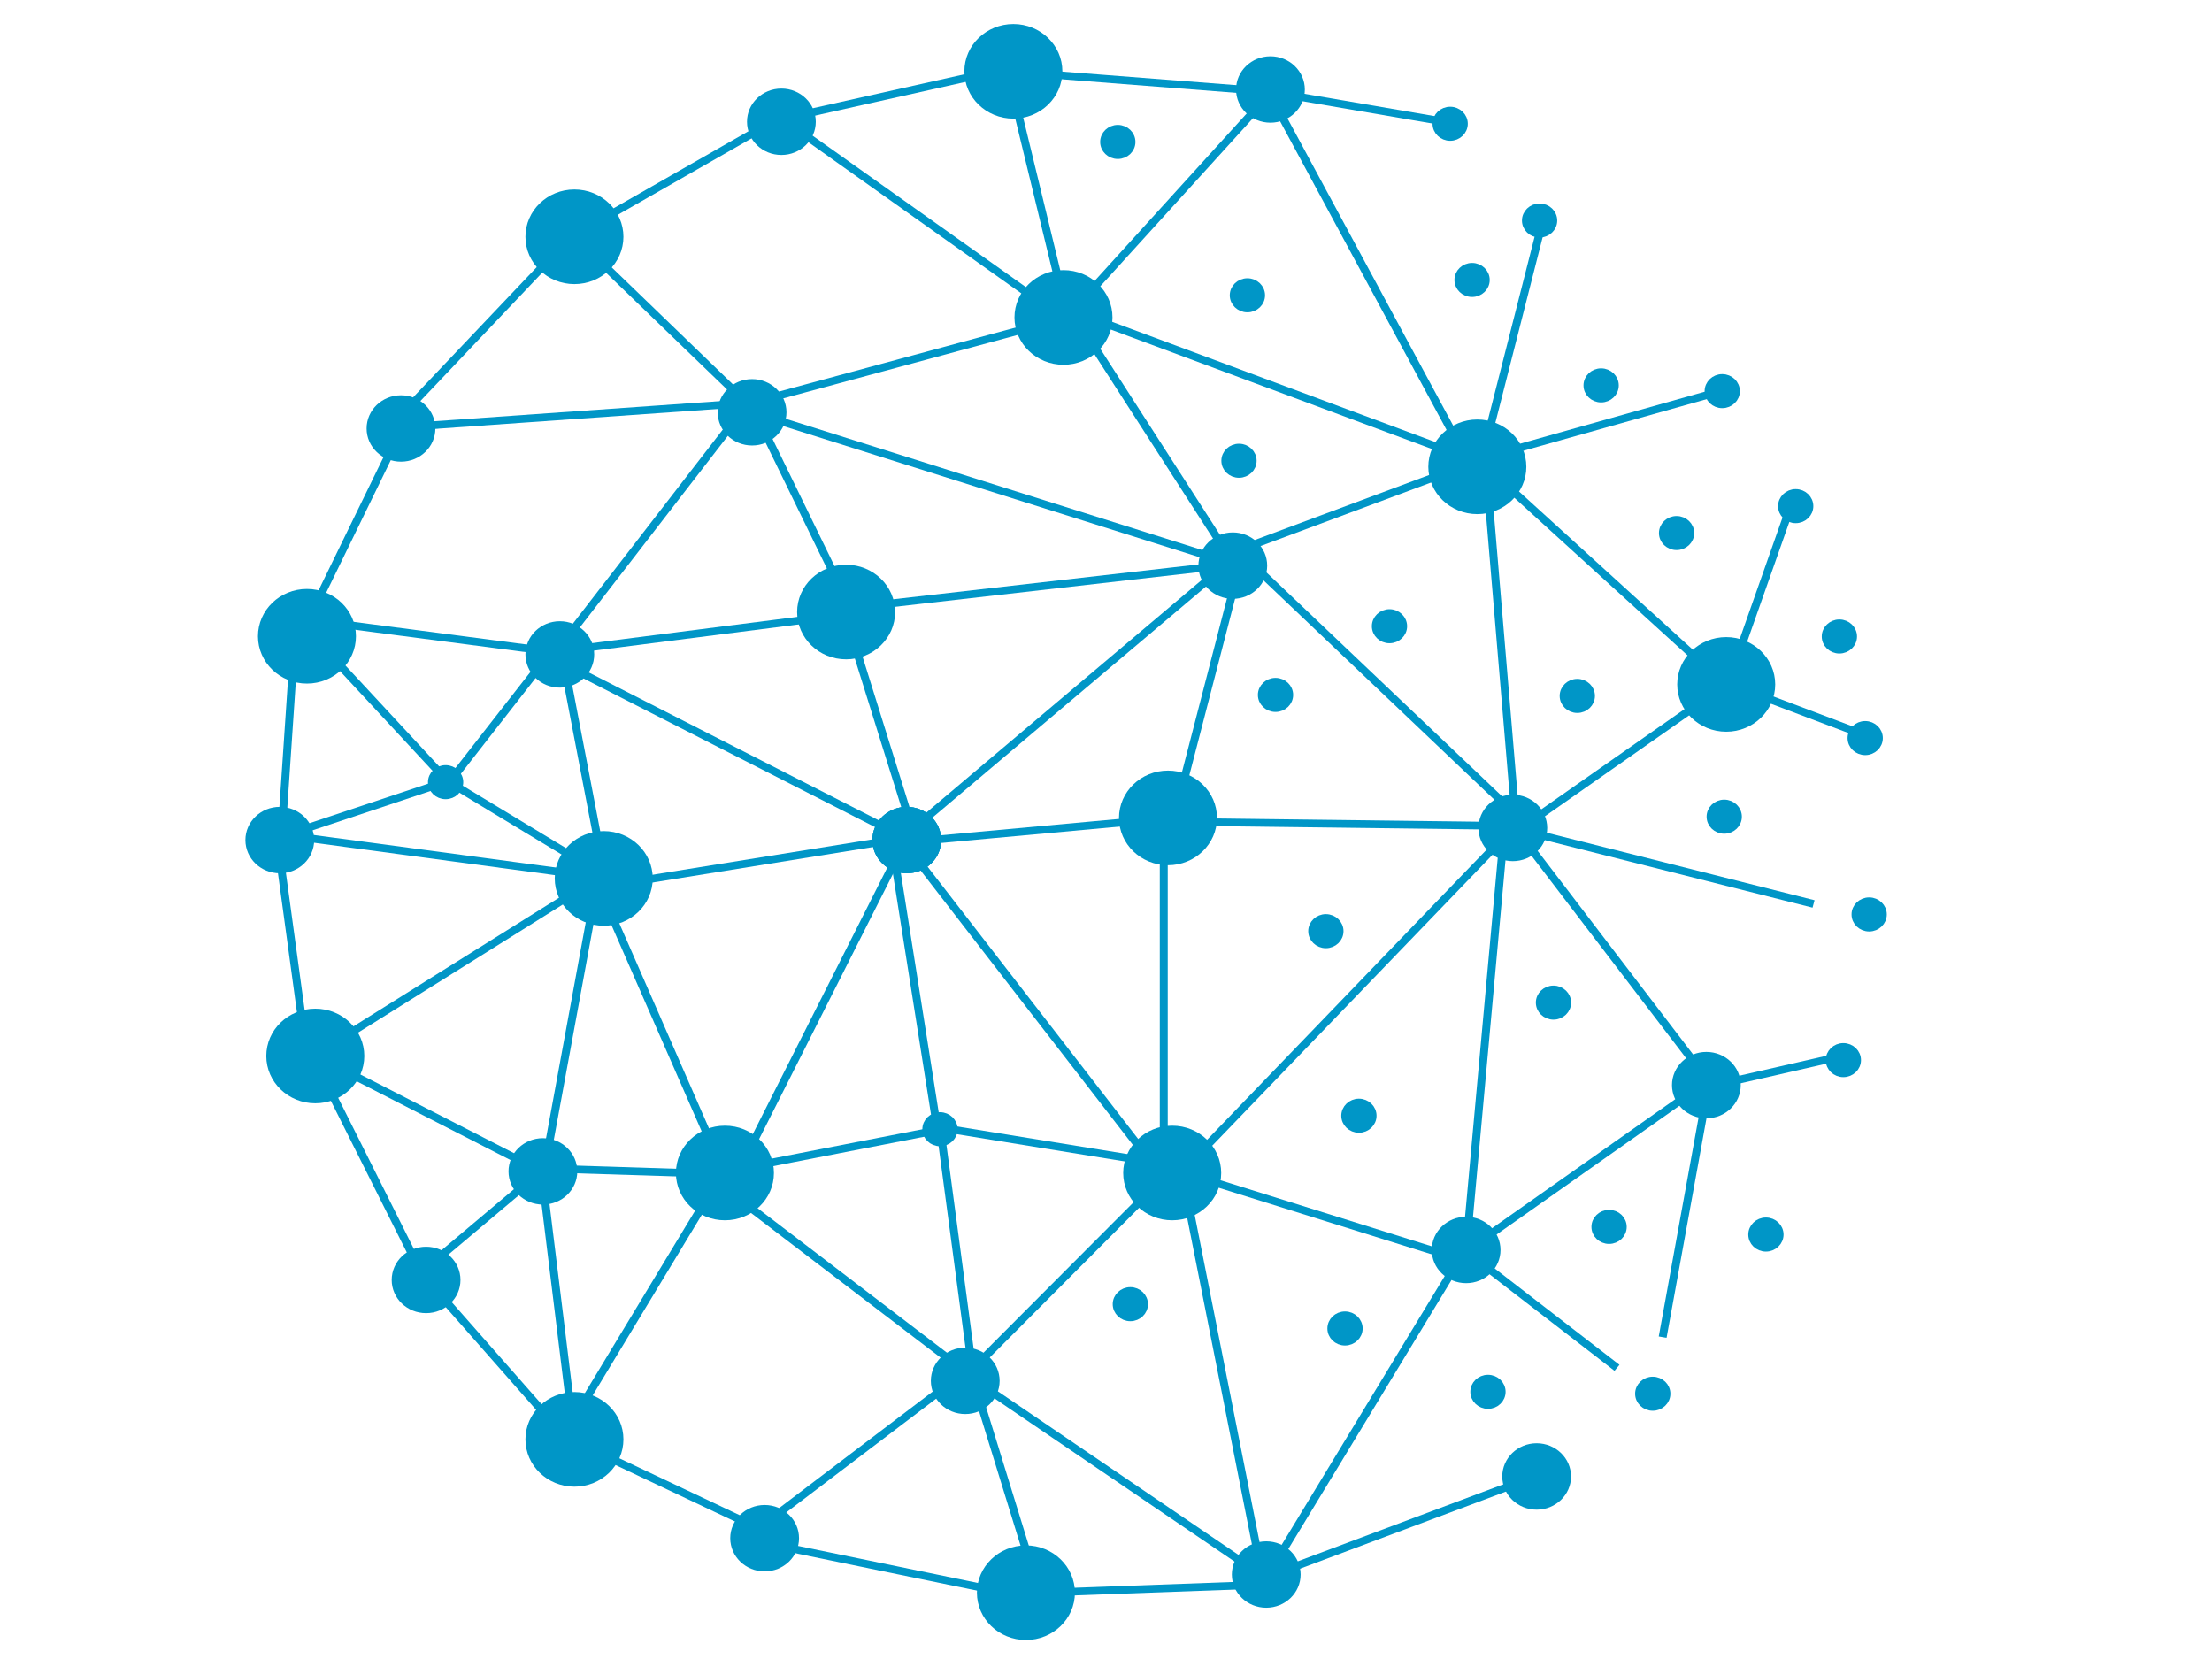 <?xml version="1.0"?>
<svg width="640" height="480" xmlns="http://www.w3.org/2000/svg" xmlns:svg="http://www.w3.org/2000/svg">
 <!-- Created with SVG-edit - https://github.com/SVG-Edit/svgedit-->
 <g class="layer" display="inline">
  <title>Layer 1</title>
  <line fill="none" id="svg_28" stroke="#0096c7" transform="matrix(2.395 0 0 2.273 -475.812 -316.119) matrix(0.976 0 0 0.976 5.571 6.477)" x1="354.38" x2="327.01" y1="342.53" y2="343.58"/>
  <g id="svg_3" transform="translate(72.041 7.988) scale(0.983 1) translate(-72.041 -7.988)">
   <line fill="none" id="svg_24" stroke="#0096c7" transform="matrix(2.395 0 0 2.273 -475.812 -316.119) matrix(0.976 0 0 0.976 5.571 6.477)" x1="247.01" x2="270.17" y1="190.95" y2="165.68"/>
   <line fill="none" id="svg_25" stroke="#0096c7" transform="matrix(2.395 0 0 2.273 -475.812 -316.119) matrix(0.976 0 0 0.976 5.571 6.477)" x1="247.54" x2="234.91" y1="192.53" y2="219.37"/>
   <line fill="none" id="svg_27" stroke="#0096c7" transform="matrix(2.395 0 0 2.273 -475.812 -316.119) matrix(0.976 0 0 0.976 5.571 6.477)" x1="234.38" x2="232.8" y1="219.89" y2="244.11"/>
   <line fill="none" id="svg_29" stroke="#0096c7" transform="matrix(2.395 0 0 2.273 -475.812 -316.119) matrix(0.976 0 0 0.976 5.571 6.477)" x1="235.96" x2="232.28" y1="273.58" y2="245.68"/>
   <line fill="none" id="svg_30" stroke="#0096c7" transform="matrix(2.395 0 0 2.273 -475.812 -316.119) matrix(0.976 0 0 0.976 5.571 6.477)" x1="294.38" x2="326.49" y1="337.26" y2="344.11"/>
   <line fill="none" id="svg_31" stroke="#0096c7" transform="matrix(2.395 0 0 2.273 -475.812 -316.119) matrix(0.976 0 0 0.976 5.571 6.477)" x1="250.7" x2="235.43" y1="302.53" y2="270.95"/>
   <line fill="none" id="svg_32" stroke="#0096c7" transform="matrix(2.395 0 0 2.273 -475.812 -316.119) matrix(0.976 0 0 0.976 5.571 6.477)" x1="294.91" x2="269.12" y1="336.21" y2="323.58"/>
   <line fill="none" id="svg_33" stroke="#0096c7" transform="matrix(2.395 0 0 2.273 -475.812 -316.119) matrix(0.976 0 0 0.976 5.571 6.477)" x1="251.75" x2="269.64" y1="303.58" y2="324.63"/>
   <line fill="none" id="svg_34" stroke="#0096c7" transform="matrix(2.395 0 0 2.273 -475.812 -316.119) matrix(0.976 0 0 0.976 5.571 6.477)" x1="270.17" x2="295.96" y1="166.21" y2="150.95"/>
   <line fill="none" id="svg_35" stroke="#0096c7" transform="matrix(2.395 0 0 2.273 -475.812 -316.119) matrix(0.976 0 0 0.976 5.571 6.477)" x1="357.01" x2="324.38" y1="147.79" y2="145.16"/>
   <line fill="none" id="svg_36" stroke="#0096c7" transform="matrix(2.395 0 0 2.273 -475.812 -316.119) matrix(0.976 0 0 0.976 5.571 6.477)" x1="295.43" x2="324.91" y1="151.47" y2="144.63"/>
   <line fill="none" id="svg_37" stroke="#0096c7" transform="matrix(2.395 0 0 2.273 -475.812 -316.119) matrix(0.976 0 0 0.976 5.571 6.477)" x1="236.49" x2="267.54" y1="216.74" y2="220.95"/>
   <line fill="none" id="svg_38" stroke="#0096c7" transform="matrix(2.395 0 0 2.273 -475.812 -316.119) matrix(0.976 0 0 0.976 5.571 6.477)" x1="269.64" x2="292.8" y1="166.74" y2="189.89"/>
   <line fill="none" id="svg_39" stroke="#0096c7" transform="matrix(2.395 0 0 2.273 -475.812 -316.119) matrix(0.976 0 0 0.976 5.571 6.477)" x1="268.06" x2="291.22" y1="219.89" y2="188.84"/>
   <line fill="none" id="svg_41" stroke="#0096c7" transform="matrix(2.395 0 0 2.273 -475.812 -316.119) matrix(0.976 0 0 0.976 5.571 6.477)" x1="331.75" x2="323.85" y1="177.26" y2="143.58"/>
   <line fill="none" id="svg_42" stroke="#0096c7" transform="matrix(2.395 0 0 2.273 -475.812 -316.119) matrix(0.976 0 0 0.976 5.571 6.477)" x1="292.28" x2="331.75" y1="188.32" y2="177.26"/>
   <line fill="none" id="svg_43" stroke="#0096c7" transform="matrix(2.395 0 0 2.273 -475.812 -316.119) matrix(0.976 0 0 0.976 5.571 6.477)" x1="302.28" x2="266.49" y1="216.21" y2="220.95"/>
   <line fill="none" id="svg_44" stroke="#0096c7" transform="matrix(2.395 0 0 2.273 -475.812 -316.119) matrix(0.976 0 0 0.976 5.571 6.477)" x1="292.28" x2="304.91" y1="189.37" y2="216.21"/>
   <line fill="none" id="svg_46" stroke="#0096c7" transform="matrix(2.395 0 0 2.273 -475.812 -316.119) matrix(0.976 0 0 0.976 5.571 6.477)" x1="295.96" x2="331.75" y1="151.47" y2="177.79"/>
   <line fill="none" id="svg_48" stroke="#0096c7" transform="matrix(2.395 0 0 2.273 -475.812 -316.119) matrix(0.976 0 0 0.976 5.571 6.477)" x1="235.96" x2="273.33" y1="274.11" y2="249.89"/>
   <line fill="none" id="svg_49" stroke="#0096c7" transform="matrix(2.395 0 0 2.273 -475.812 -316.119) matrix(0.976 0 0 0.976 5.571 6.477)" x1="268.06" x2="273.33" y1="220.95" y2="249.37"/>
   <line fill="none" id="svg_50" stroke="#0096c7" transform="matrix(2.395 0 0 2.273 -475.812 -316.119) matrix(0.976 0 0 0.976 5.571 6.477)" x1="232.28" x2="273.85" y1="244.63" y2="250.42"/>
   <line fill="none" id="svg_51" stroke="#0096c7" transform="matrix(2.395 0 0 2.273 -475.812 -316.119) matrix(0.976 0 0 0.976 5.571 6.477)" x1="249.64" x2="292.8" y1="191.47" y2="188.32"/>
   <circle cx="307.32" cy="245.42" fill="#0096c7" id="svg_53" r="3.83" stroke="#0096c7" transform="matrix(2.395 0 0 2.273 -465.812 -316.119) matrix(0.976 0 0 0.976 5.469 6.477)"/>
   <circle cx="307.32" cy="245.42" fill="#0096c7" id="svg_58" r="3.83" stroke="#0096c7" transform="matrix(2.395 0 0 2.273 -465.812 -316.119) matrix(0.976 0 0 0.976 5.469 6.477)"/>
   <line fill="none" id="svg_59" stroke="#0096c7" transform="matrix(2.395 0 0 2.273 -475.812 -316.119) matrix(0.976 0 0 0.976 5.571 6.477)" x1="276.49" x2="311.22" y1="250.95" y2="245.16"/>
   <line fill="none" id="svg_65" stroke="#0096c7" transform="matrix(2.395 0 0 2.273 -475.812 -316.119) matrix(0.976 0 0 0.976 5.571 6.477)" x1="327.54" x2="320.17" y1="341.47" y2="316.74"/>
   <line fill="none" id="svg_69" stroke="#0096c7" transform="matrix(2.395 0 0 2.273 -475.812 -316.119) matrix(0.976 0 0 0.976 5.571 6.477)" x1="270.17" x2="288.59" y1="319.89" y2="288.32"/>
   <line fill="none" id="svg_70" stroke="#0096c7" transform="matrix(2.395 0 0 2.273 -475.812 -316.119) matrix(0.976 0 0 0.976 5.571 6.477)" x1="294.91" x2="317.01" y1="333.58" y2="316.21"/>
   <line fill="none" id="svg_71" stroke="#0096c7" transform="matrix(2.395 0 0 2.273 -475.812 -316.119) matrix(0.976 0 0 0.976 5.571 6.477)" x1="288.06" x2="272.28" y1="287.79" y2="250.42"/>
   <line fill="none" id="svg_72" stroke="#0096c7" transform="matrix(2.395 0 0 2.273 -475.812 -316.119) matrix(0.976 0 0 0.976 5.571 6.477)" x1="318.06" x2="345.43" y1="316.21" y2="287.79"/>
   <line fill="none" id="svg_74" stroke="#0096c7" transform="matrix(2.395 0 0 2.273 -475.812 -316.119) matrix(0.976 0 0 0.976 5.571 6.477)" x1="285.43" x2="318.06" y1="288.32" y2="314.11"/>
   <line fill="none" id="svg_75" stroke="#0096c7" transform="matrix(2.395 0 0 2.273 -475.812 -316.119) matrix(0.976 0 0 0.976 5.571 6.477)" x1="290.7" x2="311.22" y1="287.79" y2="245.68"/>
   <line fill="none" id="svg_76" stroke="#0096c7" transform="matrix(2.395 0 0 2.273 -475.812 -316.119) matrix(0.976 0 0 0.976 5.571 6.477)" x1="341.75" x2="310.7" y1="286.74" y2="245.16"/>
   <line fill="none" id="svg_77" stroke="#0096c7" transform="matrix(2.395 0 0 2.273 -475.812 -316.119) matrix(0.976 0 0 0.976 5.571 6.477)" x1="346.49" x2="355.96" y1="290.42" y2="339.89"/>
   <line fill="none" id="svg_79" stroke="#0096c7" transform="matrix(2.395 0 0 2.273 -475.812 -316.119) matrix(0.976 0 0 0.976 5.571 6.477)" x1="311.75" x2="344.91" y1="245.68" y2="242.53"/>
   <line fill="none" id="svg_80" stroke="#0096c7" transform="matrix(2.395 0 0 2.273 -475.812 -316.119) matrix(0.976 0 0 0.976 5.571 6.477)" x1="343.85" x2="343.85" y1="288.84" y2="242.53"/>
   <line fill="none" id="svg_82" stroke="#0096c7" transform="matrix(2.395 0 0 2.273 -475.812 -316.119) matrix(0.976 0 0 0.976 5.571 6.477)" x1="313.33" x2="303.33" y1="247.79" y2="214.63"/>
   <line fill="none" id="svg_87" stroke="#0096c7" transform="matrix(2.395 0 0 2.273 -475.812 -316.119) matrix(0.976 0 0 0.976 5.571 6.477)" x1="331.75" x2="353.33" y1="175.68" y2="210.42"/>
   <line fill="none" id="svg_88" stroke="#0096c7" transform="matrix(2.395 0 0 2.273 -475.812 -316.119) matrix(0.976 0 0 0.976 5.571 6.477)" x1="304.38" x2="353.33" y1="215.16" y2="209.37"/>
   <line fill="none" id="svg_89" stroke="#0096c7" transform="matrix(2.395 0 0 2.273 -475.812 -316.119) matrix(0.976 0 0 0.976 5.571 6.477)" x1="345.43" x2="353.33" y1="241.47" y2="209.89"/>
   <line fill="none" id="svg_90" stroke="#0096c7" transform="matrix(2.395 0 0 2.273 -475.812 -316.119) matrix(0.976 0 0 0.976 5.571 6.477)" x1="331.75" x2="382.28" y1="176.21" y2="195.68"/>
   <line fill="none" id="svg_91" stroke="#0096c7" transform="matrix(2.395 0 0 2.273 -475.812 -316.119) matrix(0.976 0 0 0.976 5.571 6.477)" x1="352.8" x2="382.8" y1="207.79" y2="196.21"/>
   <line fill="none" id="svg_92" stroke="#0096c7" transform="matrix(2.395 0 0 2.273 -475.812 -316.119) matrix(0.976 0 0 0.976 5.571 6.477)" x1="356.49" x2="382.8" y1="146.74" y2="197.26"/>
   <line fill="none" id="svg_93" stroke="#0096c7" transform="matrix(2.395 0 0 2.273 -475.812 -316.119) matrix(0.976 0 0 0.976 5.571 6.477)" x1="330.7" x2="357.01" y1="178.32" y2="148.32"/>
   <line fill="none" id="svg_96" stroke="#0096c7" transform="matrix(2.395 0 0 2.273 -475.812 -316.119) matrix(0.976 0 0 0.976 5.571 6.477)" x1="345.96" x2="387.54" y1="243.05" y2="243.58"/>
   <line fill="none" id="svg_98" stroke="#0096c7" transform="matrix(2.395 0 0 2.273 -475.812 -316.119) matrix(0.976 0 0 0.976 5.571 6.477)" x1="384.38" x2="388.06" y1="196.21" y2="241.47"/>
   <line fill="none" id="svg_99" stroke="#0096c7" transform="matrix(2.395 0 0 2.273 -475.812 -316.119) matrix(0.976 0 0 0.976 5.571 6.477)" x1="345.96" x2="388.06" y1="288.84" y2="243.58"/>
   <line fill="none" id="svg_103" stroke="#0096c7" transform="matrix(2.395 0 0 2.273 -475.812 -316.119) matrix(0.976 0 0 0.976 5.571 6.477)" x1="357.01" x2="380.7" y1="147.79" y2="152"/>
   <circle cx="375.74" cy="152" fill="#0096c7" id="svg_104" r="1.72" stroke="#0096c7" transform="matrix(2.395 0 0 2.273 -465.812 -316.119) matrix(0.976 0 0 0.976 5.469 6.477)"/>
   <circle cx="335.47" cy="305.95" fill="#0096c7" id="svg_105" r="1.72" stroke="#0096c7" transform="matrix(2.395 0 0 2.273 -465.812 -316.119) matrix(0.976 0 0 0.976 5.469 6.477)"/>
   <circle cx="360.09" cy="257.3" fill="#0096c7" id="svg_106" r="1.72" stroke="#0096c7" transform="matrix(2.395 0 0 2.273 -465.812 -316.119) matrix(0.976 0 0 0.976 5.469 6.477)"/>
   <circle cx="353.75" cy="226.49" fill="#0096c7" id="svg_107" r="1.72" stroke="#0096c7" transform="matrix(2.395 0 0 2.273 -465.812 -316.119) matrix(0.976 0 0 0.976 5.469 6.477)"/>
   <circle cx="368.1" cy="217.53" fill="#0096c7" id="svg_108" r="1.72" stroke="#0096c7" transform="matrix(2.395 0 0 2.273 -465.812 -316.119) matrix(0.976 0 0 0.976 5.469 6.477)"/>
   <circle cx="349.15" cy="195.95" fill="#0096c7" id="svg_109" r="1.72" stroke="#0096c7" transform="matrix(2.395 0 0 2.273 -465.812 -316.119) matrix(0.976 0 0 0.976 5.469 6.477)"/>
   <circle cx="333.89" cy="154.37" fill="#0096c7" id="svg_110" r="1.72" stroke="#0096c7" transform="matrix(2.395 0 0 2.273 -465.812 -316.119) matrix(0.976 0 0 0.976 5.469 6.477)"/>
   <circle cx="350.21" cy="174.37" fill="#0096c7" id="svg_111" r="1.72" stroke="#0096c7" transform="matrix(2.395 0 0 2.273 -465.812 -316.119) matrix(0.976 0 0 0.976 5.469 6.477)"/>
   <line fill="none" id="svg_112" stroke="#0096c7" transform="matrix(2.395 0 0 2.273 -475.812 -316.119) matrix(0.976 0 0 0.976 5.571 6.477)" x1="354.91" x2="388.06" y1="209.37" y2="242"/>
   <line fill="none" id="svg_113" stroke="#0096c7" transform="matrix(2.395 0 0 2.273 -475.812 -316.119) matrix(0.976 0 0 0.976 5.571 6.477)" x1="317.54" x2="354.91" y1="314.11" y2="340.42"/>
   <circle cx="415.5" cy="296.87" fill="#0096c7" id="svg_121" r="1.72" stroke="#0096c7" transform="matrix(2.395 0 0 2.273 -465.812 -316.119) matrix(0.976 0 0 0.976 5.469 6.477)"/>
   <circle cx="428.5" cy="255.12" fill="#0096c7" id="svg_124" r="1.72" stroke="#0096c7" transform="matrix(2.395 0 0 2.273 -465.812 -316.119) matrix(0.976 0 0 0.976 5.469 6.477)"/>
   <circle cx="378.5" cy="172.37" fill="#0096c7" id="svg_130" r="1.72" stroke="#0096c7" transform="matrix(2.395 0 0 2.273 -465.812 -316.119) matrix(0.976 0 0 0.976 5.469 6.477)"/>
   <circle cx="424.75" cy="218.87" fill="#0096c7" id="svg_132" r="1.72" stroke="#0096c7" transform="matrix(2.395 0 0 2.273 -465.812 -316.119) matrix(0.976 0 0 0.976 5.469 6.477)"/>
   <circle cx="391.75" cy="226.62" fill="#0096c7" id="svg_133" r="1.72" stroke="#0096c7" transform="matrix(2.395 0 0 2.273 -465.812 -316.119) matrix(0.976 0 0 0.976 5.469 6.477)"/>
   <circle cx="388.75" cy="266.62" fill="#0096c7" id="svg_134" r="1.72" stroke="#0096c7" transform="matrix(2.395 0 0 2.273 -465.812 -316.119) matrix(0.976 0 0 0.976 5.469 6.477)"/>
   <circle cx="394.75" cy="186.12" fill="#0096c7" id="svg_137" r="1.72" stroke="#0096c7" transform="matrix(2.395 0 0 2.273 -465.812 -316.119) matrix(0.976 0 0 0.976 5.469 6.477)"/>
   <circle cx="362.5" cy="309.12" fill="#0096c7" id="svg_138" r="1.72" stroke="#0096c7" transform="matrix(2.395 0 0 2.273 -465.812 -316.119) matrix(0.976 0 0 0.976 5.469 6.477)"/>
   <circle cx="364.25" cy="281.37" fill="#0096c7" id="svg_139" r="1.72" stroke="#0096c7" transform="matrix(2.395 0 0 2.273 -465.812 -316.119) matrix(0.976 0 0 0.976 5.469 6.477)"/>
   <circle cx="395.75" cy="295.87" fill="#0096c7" id="svg_140" r="1.72" stroke="#0096c7" transform="matrix(2.395 0 0 2.273 -465.812 -316.119) matrix(0.976 0 0 0.976 5.469 6.477)"/>
   <circle cx="410.25" cy="242.37" fill="#0096c7" id="svg_142" r="1.72" stroke="#0096c7" transform="matrix(2.395 0 0 2.273 -465.812 -316.119) matrix(0.976 0 0 0.976 5.469 6.477)"/>
   <line fill="none" id="svg_144" stroke="#0096c7" transform="matrix(2.395 0 0 2.273 -475.812 -316.119) matrix(0.976 0 0 0.976 5.571 6.477)" x1="356.92" x2="390.42" y1="341.5" y2="328.5"/>
   <line fill="none" id="svg_150" stroke="#0096c7" transform="matrix(2.395 0 0 2.273 -475.812 -316.119) matrix(0.976 0 0 0.976 5.571 6.477)" x1="383.92" x2="391.67" y1="195.75" y2="164.25"/>
   <line fill="none" id="svg_152" stroke="#0096c7" transform="matrix(2.395 0 0 2.273 -475.812 -316.119) matrix(0.976 0 0 0.976 5.571 6.477)" x1="384.42" x2="414.42" y1="195.5" y2="186.75"/>
   <line fill="none" id="svg_155" stroke="#0096c7" transform="matrix(2.395 0 0 2.273 -475.812 -316.119) matrix(0.976 0 0 0.976 5.571 6.477)" x1="388.67" x2="415.92" y1="244" y2="224.25"/>
   <line fill="none" id="svg_158" stroke="#0096c7" transform="matrix(2.395 0 0 2.273 -475.812 -316.119) matrix(0.976 0 0 0.976 5.571 6.477)" x1="414.92" x2="432.17" y1="225" y2="231.75"/>
   <line fill="none" id="svg_159" stroke="#0096c7" transform="matrix(2.395 0 0 2.273 -475.812 -316.119) matrix(0.976 0 0 0.976 5.571 6.477)" x1="414.67" x2="422.92" y1="225.75" y2="201.5"/>
   <line fill="none" id="svg_160" stroke="#0096c7" transform="matrix(2.395 0 0 2.273 -475.812 -316.119) matrix(0.976 0 0 0.976 5.571 6.477)" x1="383.92" x2="414.42" y1="196.25" y2="225"/>
   <line fill="none" id="svg_161" stroke="#0096c7" transform="matrix(2.395 0 0 2.273 -475.812 -316.119) matrix(0.976 0 0 0.976 5.571 6.477)" x1="387.67" x2="412.92" y1="243.25" y2="277.5"/>
   <line fill="none" id="svg_162" stroke="#0096c7" transform="matrix(2.395 0 0 2.273 -475.812 -316.119) matrix(0.976 0 0 0.976 5.571 6.477)" x1="346.17" x2="381.67" y1="288.75" y2="300.25"/>
   <line fill="none" id="svg_163" stroke="#0096c7" transform="matrix(2.395 0 0 2.273 -475.812 -316.119) matrix(0.976 0 0 0.976 5.571 6.477)" x1="386.42" x2="425.67" y1="243.5" y2="253.75"/>
   <line fill="none" id="svg_164" stroke="#0096c7" transform="matrix(2.395 0 0 2.273 -475.812 -316.119) matrix(0.976 0 0 0.976 5.571 6.477)" x1="386.67" x2="381.92" y1="244.75" y2="298.75"/>
   <line fill="none" id="svg_165" stroke="#0096c7" transform="matrix(2.395 0 0 2.273 -475.812 -316.119) matrix(0.976 0 0 0.976 5.571 6.477)" x1="382.67" x2="413.17" y1="298.5" y2="276.25"/>
   <line fill="none" id="svg_166" stroke="#0096c7" transform="matrix(2.395 0 0 2.273 -475.812 -316.119) matrix(0.976 0 0 0.976 5.571 6.477)" x1="414.92" x2="429.67" y1="277" y2="273.5"/>
   <line fill="none" id="svg_169" stroke="#0096c7" transform="matrix(2.395 0 0 2.273 -475.812 -316.119) matrix(0.976 0 0 0.976 5.571 6.477)" x1="382.17" x2="357.42" y1="298.25" y2="340.5"/>
   <circle cx="380.5" cy="317.38" fill="#0096c7" id="svg_171" r="1.72" stroke="#0096c7" transform="matrix(2.395 0 0 2.273 -465.812 -316.119) matrix(0.976 0 0 0.976 5.469 6.477)"/>
   <circle cx="401.25" cy="317.63" fill="#0096c7" id="svg_172" r="1.72" stroke="#0096c7" transform="matrix(2.395 0 0 2.273 -465.812 -316.119) matrix(0.976 0 0 0.976 5.469 6.477)"/>
   <line fill="none" id="svg_173" stroke="#0096c7" transform="matrix(2.395 0 0 2.273 -475.812 -316.119) matrix(0.976 0 0 0.976 5.571 6.477)" x1="412.42" x2="406.67" y1="277.5" y2="310.25"/>
   <line fill="none" id="svg_174" stroke="#0096c7" transform="matrix(2.395 0 0 2.273 -475.812 -316.119) matrix(0.976 0 0 0.976 5.571 6.477)" x1="382.17" x2="400.92" y1="299.25" y2="314.25"/>
   <circle cx="404.25" cy="205.38" fill="#0096c7" id="svg_175" r="1.72" stroke="#0096c7" transform="matrix(2.395 0 0 2.273 -465.812 -316.119) matrix(0.976 0 0 0.976 5.469 6.477)"/>
   <line fill="none" id="svg_176" stroke="#0096c7" transform="matrix(2.395 0 0 2.273 -475.812 -316.119) matrix(0.976 0 0 0.976 5.571 6.477)" x1="292.42" x2="352.92" y1="189.75" y2="209.5"/>
   <line fill="none" id="svg_177" stroke="#0096c7" transform="matrix(2.395 0 0 2.273 -475.812 -316.119) matrix(0.976 0 0 0.976 5.571 6.477)" x1="311.67" x2="353.67" y1="244.5" y2="207.75"/>
   <line fill="none" id="svg_182" stroke="#0096c7" transform="matrix(2.395 0 0 2.273 -475.812 -316.119) matrix(0.976 0 0 0.976 5.571 6.477)" x1="345.92" x2="316.17" y1="288" y2="283"/>
   <line fill="none" id="svg_183" stroke="#0096c7" transform="matrix(2.395 0 0 2.273 -475.812 -316.119) matrix(0.976 0 0 0.976 5.571 6.477)" x1="288.17" x2="315.42" y1="288.75" y2="283.25"/>
   <line fill="none" id="svg_184" stroke="#0096c7" transform="matrix(2.395 0 0 2.273 -475.812 -316.119) matrix(0.976 0 0 0.976 5.571 6.477)" x1="319.92" x2="315.67" y1="315.75" y2="282.75"/>
   <line fill="none" id="svg_185" stroke="#0096c7" transform="matrix(2.395 0 0 2.273 -475.812 -316.119) matrix(0.976 0 0 0.976 5.571 6.477)" x1="309.67" x2="315.17" y1="246" y2="282"/>
   <line fill="none" id="svg_187" stroke="#0096c7" transform="matrix(2.395 0 0 2.273 -475.812 -316.119) matrix(0.976 0 0 0.976 5.571 6.477)" x1="236.92" x2="265.67" y1="273.5" y2="288.75"/>
   <line fill="none" id="svg_189" stroke="#0096c7" transform="matrix(2.395 0 0 2.273 -475.812 -316.119) matrix(0.976 0 0 0.976 5.571 6.477)" x1="272.67" x2="265.92" y1="250" y2="288"/>
   <line fill="none" id="svg_190" stroke="#0096c7" transform="matrix(2.395 0 0 2.273 -475.812 -316.119) matrix(0.976 0 0 0.976 5.571 6.477)" x1="288.92" x2="265.92" y1="289" y2="288.25"/>
   <line fill="none" id="svg_191" stroke="#0096c7" transform="matrix(2.395 0 0 2.273 -475.812 -316.119) matrix(0.976 0 0 0.976 5.571 6.477)" x1="250.42" x2="266.17" y1="301.75" y2="288"/>
   <line fill="none" id="svg_193" stroke="#0096c7" transform="matrix(2.395 0 0 2.273 -475.812 -316.119) matrix(0.976 0 0 0.976 5.571 6.477)" x1="269.67" x2="265.42" y1="323.75" y2="288"/>
   <line fill="none" id="svg_196" stroke="#0096c7" transform="matrix(2.395 0 0 2.273 -475.812 -316.119) matrix(0.976 0 0 0.976 5.571 6.477)" x1="232.67" x2="253.67" y1="245" y2="237.75"/>
   <line fill="none" id="svg_197" stroke="#0096c7" transform="matrix(2.395 0 0 2.273 -475.812 -316.119) matrix(0.976 0 0 0.976 5.571 6.477)" x1="273.67" x2="252.92" y1="250.25" y2="237.25"/>
   <line fill="none" id="svg_198" stroke="#0096c7" transform="matrix(2.395 0 0 2.273 -475.812 -316.119) matrix(0.976 0 0 0.976 5.571 6.477)" x1="267.17" x2="253.42" y1="220.25" y2="238.5"/>
   <line fill="none" id="svg_199" stroke="#0096c7" transform="matrix(2.395 0 0 2.273 -475.812 -316.119) matrix(0.976 0 0 0.976 5.571 6.477)" x1="236.42" x2="253.67" y1="218.5" y2="237.75"/>
   <line fill="none" id="svg_200" stroke="#0096c7" transform="matrix(2.395 0 0 2.273 -475.812 -316.119) matrix(0.976 0 0 0.976 5.571 6.477)" x1="267.42" x2="311.92" y1="222" y2="245.5"/>
   <circle cx="261.5" cy="288.63" fill="#0096c7" id="svg_186" r="3.83" stroke="#0096c7" transform="matrix(2.395 0 0 2.273 -465.812 -316.119) matrix(0.976 0 0 0.976 5.469 6.477)"/>
   <circle cx="265.47" cy="166.74" fill="#0096c7" id="svg_5" r="5.67" stroke="#0096c7" transform="matrix(2.395 0 0 2.273 -465.812 -316.119) matrix(0.976 0 0 0.976 5.469 6.477)"/>
   <circle cx="291.53" cy="151.74" fill="#0096c7" id="svg_13" r="3.83" stroke="#0096c7" transform="matrix(2.395 0 0 2.273 -465.812 -316.119) matrix(0.976 0 0 0.976 5.469 6.477)"/>
   <circle cx="320.74" cy="145.16" fill="#0096c7" id="svg_15" r="5.67" stroke="#0096c7" transform="matrix(2.395 0 0 2.273 -465.812 -316.119) matrix(0.976 0 0 0.976 5.469 6.477)"/>
   <circle cx="353.11" cy="147.53" fill="#0096c7" id="svg_17" r="3.83" stroke="#0096c7" transform="matrix(2.395 0 0 2.273 -465.812 -316.119) matrix(0.976 0 0 0.976 5.469 6.477)"/>
   <circle cx="327.05" cy="177.26" fill="#0096c7" id="svg_23" r="5.67" stroke="#0096c7" transform="matrix(2.395 0 0 2.273 -465.812 -316.119) matrix(0.976 0 0 0.976 5.469 6.477)"/>
   <circle cx="287.84" cy="189.63" fill="#0096c7" id="svg_19" r="3.83" stroke="#0096c7" transform="matrix(2.395 0 0 2.273 -465.812 -316.119) matrix(0.976 0 0 0.976 5.469 6.477)"/>
   <circle cx="231.79" cy="218.84" fill="#0096c7" id="svg_6" r="5.67" stroke="#0096c7" transform="matrix(2.395 0 0 2.273 -465.812 -316.119) matrix(0.976 0 0 0.976 5.469 6.477)"/>
   <circle cx="243.63" cy="191.74" fill="#0096c7" id="svg_10" r="3.83" stroke="#0096c7" transform="matrix(2.395 0 0 2.273 -465.812 -316.119) matrix(0.976 0 0 0.976 5.469 6.477)"/>
   <circle cx="228.37" cy="245.42" fill="#0096c7" id="svg_7" r="3.83" stroke="#0096c7" transform="matrix(2.395 0 0 2.273 -465.812 -316.119) matrix(0.976 0 0 0.976 5.469 6.477)"/>
   <circle cx="232.84" cy="273.58" fill="#0096c7" id="svg_8" r="5.67" stroke="#0096c7" transform="matrix(2.395 0 0 2.273 -465.812 -316.119) matrix(0.976 0 0 0.976 5.469 6.477)"/>
   <circle cx="246.79" cy="302.79" fill="#0096c7" id="svg_11" r="3.83" stroke="#0096c7" transform="matrix(2.395 0 0 2.273 -465.812 -316.119) matrix(0.976 0 0 0.976 5.469 6.477)"/>
   <circle cx="265.47" cy="323.58" fill="#0096c7" id="svg_9" r="5.67" stroke="#0096c7" transform="matrix(2.395 0 0 2.273 -465.812 -316.119) matrix(0.976 0 0 0.976 5.469 6.477)"/>
   <circle cx="284.42" cy="288.84" fill="#0096c7" id="svg_61" r="5.67" stroke="#0096c7" transform="matrix(2.395 0 0 2.273 -465.812 -316.119) matrix(0.976 0 0 0.976 5.469 6.477)"/>
   <circle cx="269.16" cy="250.42" fill="#0096c7" id="svg_47" r="5.67" stroke="#0096c7" transform="matrix(2.395 0 0 2.273 -465.812 -316.119) matrix(0.976 0 0 0.976 5.469 6.477)"/>
   <circle cx="263.63" cy="221.21" fill="#0096c7" id="svg_20" r="3.83" stroke="#0096c7" transform="matrix(2.395 0 0 2.273 -465.812 -316.119) matrix(0.976 0 0 0.976 5.469 6.477)"/>
   <circle cx="299.68" cy="215.68" fill="#0096c7" id="svg_21" r="5.67" stroke="#0096c7" transform="matrix(2.395 0 0 2.273 -465.812 -316.119) matrix(0.976 0 0 0.976 5.469 6.477)"/>
   <circle cx="348.37" cy="209.63" fill="#0096c7" id="svg_54" r="3.83" stroke="#0096c7" transform="matrix(2.395 0 0 2.273 -465.812 -316.119) matrix(0.976 0 0 0.976 5.469 6.477)"/>
   <circle cx="307.32" cy="245.42" fill="#0096c7" id="svg_62" r="3.83" stroke="#0096c7" transform="matrix(2.395 0 0 2.273 -465.812 -316.119) matrix(0.976 0 0 0.976 5.469 6.477)"/>
   <circle cx="311.5" cy="283.13" fill="#0096c7" id="svg_179" r="1.72" stroke="#0096c7" transform="matrix(2.395 0 0 2.273 -465.812 -316.119) matrix(0.976 0 0 0.976 5.469 6.477)"/>
   <circle cx="314.68" cy="315.95" fill="#0096c7" id="svg_63" r="3.83" stroke="#0096c7" transform="matrix(2.395 0 0 2.273 -465.812 -316.119) matrix(0.976 0 0 0.976 5.469 6.477)"/>
   <circle cx="289.42" cy="336.47" fill="#0096c7" id="svg_14" r="3.83" stroke="#0096c7" transform="matrix(2.395 0 0 2.273 -465.812 -316.119) matrix(0.976 0 0 0.976 5.469 6.477)"/>
   <circle cx="322.32" cy="343.58" fill="#0096c7" id="svg_16" r="5.67" stroke="#0096c7" transform="matrix(2.395 0 0 2.273 -465.812 -316.119) matrix(0.976 0 0 0.976 5.469 6.477)"/>
   <circle cx="352.58" cy="341.21" fill="#0096c7" id="svg_18" r="3.83" stroke="#0096c7" transform="matrix(2.395 0 0 2.273 -465.812 -316.119) matrix(0.976 0 0 0.976 5.469 6.477)"/>
   <circle cx="386.63" cy="328.42" fill="#0096c7" id="svg_95" r="3.83" stroke="#0096c7" transform="matrix(2.395 0 0 2.273 -465.812 -316.119) matrix(0.976 0 0 0.976 5.469 6.477)"/>
   <circle cx="340.74" cy="288.84" fill="#0096c7" id="svg_57" r="5.67" stroke="#0096c7" transform="matrix(2.395 0 0 2.273 -465.812 -316.119) matrix(0.976 0 0 0.976 5.469 6.477)"/>
   <circle cx="377.75" cy="298.88" fill="#0096c7" id="svg_146" r="3.83" stroke="#0096c7" transform="matrix(2.395 0 0 2.273 -465.812 -316.119) matrix(0.976 0 0 0.976 5.469 6.477)"/>
   <circle cx="408" cy="277.38" fill="#0096c7" id="svg_147" r="3.83" stroke="#0096c7" transform="matrix(2.395 0 0 2.273 -465.812 -316.119) matrix(0.976 0 0 0.976 5.469 6.477)"/>
   <circle cx="340.21" cy="242.53" fill="#0096c7" id="svg_55" r="5.67" stroke="#0096c7" transform="matrix(2.395 0 0 2.273 -465.812 -316.119) matrix(0.976 0 0 0.976 5.469 6.477)"/>
   <circle cx="383.63" cy="243.84" fill="#0096c7" id="svg_94" r="3.83" stroke="#0096c7" transform="matrix(2.395 0 0 2.273 -465.812 -316.119) matrix(0.976 0 0 0.976 5.469 6.477)"/>
   <circle cx="410.5" cy="225.12" fill="#0096c7" id="svg_145" r="5.67" stroke="#0096c7" transform="matrix(2.395 0 0 2.273 -465.812 -316.119) matrix(0.976 0 0 0.976 5.469 6.477)"/>
   <circle cx="379.16" cy="196.74" fill="#0096c7" id="svg_56" r="5.67" stroke="#0096c7" transform="matrix(2.395 0 0 2.273 -465.812 -316.119) matrix(0.976 0 0 0.976 5.469 6.477)"/>
   <circle cx="387" cy="164.62" fill="#0096c7" id="svg_126" r="1.72" stroke="#0096c7" transform="matrix(2.395 0 0 2.273 -465.812 -316.119) matrix(0.976 0 0 0.976 5.469 6.477)"/>
   <circle cx="410" cy="186.87" fill="#0096c7" id="svg_128" r="1.72" stroke="#0096c7" transform="matrix(2.395 0 0 2.273 -465.812 -316.119) matrix(0.976 0 0 0.976 5.469 6.477)"/>
   <circle cx="419.25" cy="201.87" fill="#0096c7" id="svg_127" r="1.72" stroke="#0096c7" transform="matrix(2.395 0 0 2.273 -465.812 -316.119) matrix(0.976 0 0 0.976 5.469 6.477)"/>
   <circle cx="428" cy="232.12" fill="#0096c7" id="svg_131" r="1.72" stroke="#0096c7" transform="matrix(2.395 0 0 2.273 -465.812 -316.119) matrix(0.976 0 0 0.976 5.469 6.477)"/>
   <circle cx="425.25" cy="274.12" fill="#0096c7" id="svg_120" r="1.72" stroke="#0096c7" transform="matrix(2.395 0 0 2.273 -465.812 -316.119) matrix(0.976 0 0 0.976 5.469 6.477)"/>
   <circle cx="249.25" cy="237.87" fill="#0096c7" id="svg_195" r="1.72" stroke="#0096c7" transform="matrix(2.395 0 0 2.273 -465.812 -316.119) matrix(0.976 0 0 0.976 5.469 6.477)"/>
  </g>
 </g>
</svg>